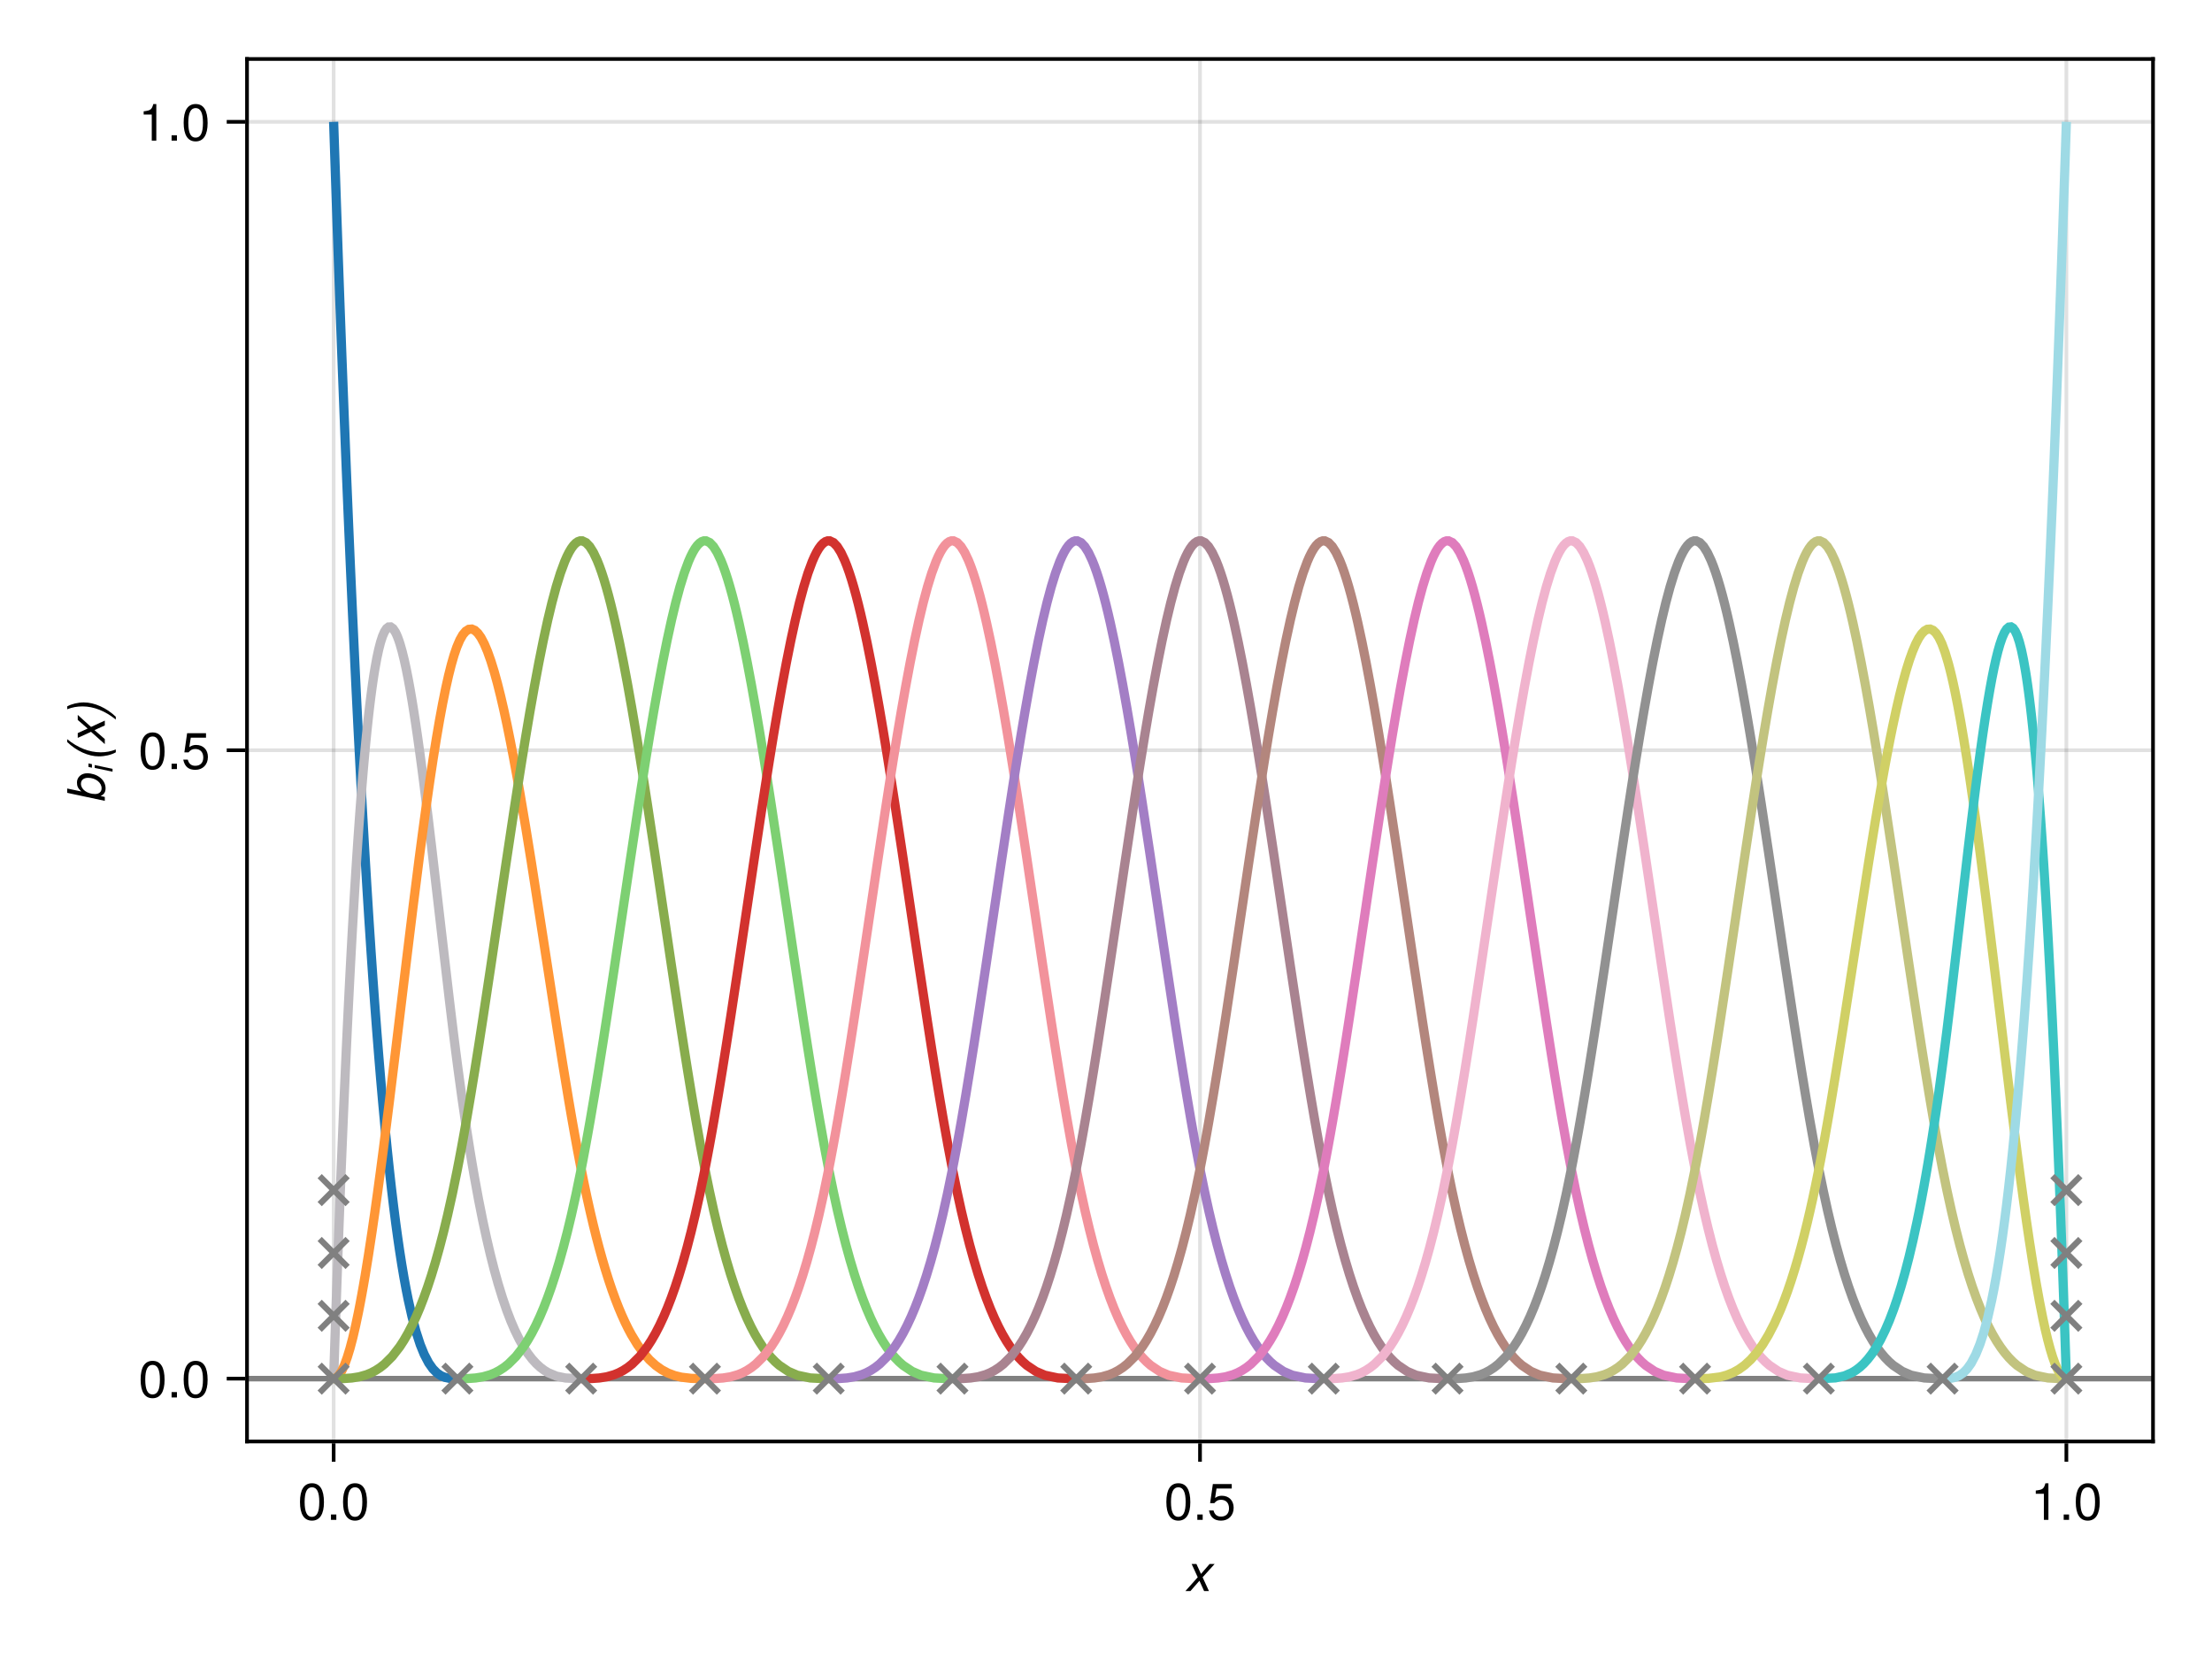 <?xml version="1.0" encoding="UTF-8"?>
<svg xmlns="http://www.w3.org/2000/svg" xmlns:xlink="http://www.w3.org/1999/xlink" width="1200" height="900" viewBox="0 0 1200 900">
<defs>
<g>
<g id="glyph-0-0-81932803">
<path d="M 11.844 0 C 11.844 0 9.219 0 9.219 0 C 9.219 0 6.688 -5.594 6.688 -5.594 C 6.688 -5.594 1.812 0 1.812 0 C 1.812 0 -0.922 0 -0.922 0 C -0.922 0 5.766 -7.469 5.766 -7.469 C 5.766 -7.469 2.469 -14.672 2.469 -14.672 C 2.469 -14.672 5.062 -14.672 5.062 -14.672 C 5.062 -14.672 7.531 -9.297 7.531 -9.297 C 7.531 -9.297 12.203 -14.672 12.203 -14.672 C 12.203 -14.672 14.922 -14.672 14.922 -14.672 C 14.922 -14.672 8.406 -7.469 8.406 -7.469 C 8.406 -7.469 11.844 0 11.844 0 Z M 11.844 0 "/>
</g>
<g id="glyph-1-0-81932803">
<path d="M 14.203 -9.547 C 14.203 -3.031 11.906 0.422 7.703 0.422 C 3.438 0.422 1.203 -3.031 1.203 -9.719 C 1.203 -16.375 3.422 -19.859 7.703 -19.859 C 12.016 -19.859 14.203 -16.438 14.203 -9.547 Z M 11.672 -9.766 C 11.672 -15.094 10.359 -17.672 7.703 -17.672 C 5.047 -17.672 3.719 -15.125 3.719 -9.688 C 3.719 -4.25 5.047 -1.625 7.641 -1.625 C 10.391 -1.625 11.672 -4.141 11.672 -9.766 Z M 11.672 -9.766 "/>
</g>
<g id="glyph-2-0-81932803">
<path d="M 5.344 0 C 5.344 0 2.438 0 2.438 0 C 2.438 0 2.438 -2.906 2.438 -2.906 C 2.438 -2.906 5.344 -2.906 5.344 -2.906 C 5.344 -2.906 5.344 0 5.344 0 Z M 5.344 0 "/>
</g>
<g id="glyph-2-1-81932803">
<path d="M 14.203 -9.547 C 14.203 -3.031 11.906 0.422 7.703 0.422 C 3.438 0.422 1.203 -3.031 1.203 -9.719 C 1.203 -16.375 3.422 -19.859 7.703 -19.859 C 12.016 -19.859 14.203 -16.438 14.203 -9.547 Z M 11.672 -9.766 C 11.672 -15.094 10.359 -17.672 7.703 -17.672 C 5.047 -17.672 3.719 -15.125 3.719 -9.688 C 3.719 -4.25 5.047 -1.625 7.641 -1.625 C 10.391 -1.625 11.672 -4.141 11.672 -9.766 Z M 11.672 -9.766 "/>
</g>
<g id="glyph-2-2-81932803">
<path d="M 9.719 0 C 9.719 0 7.25 0 7.25 0 C 7.25 0 7.25 -14.141 7.25 -14.141 C 7.25 -14.141 2.859 -14.141 2.859 -14.141 C 2.859 -14.141 2.859 -15.906 2.859 -15.906 C 6.656 -16.375 7.219 -16.797 8.094 -19.859 C 8.094 -19.859 9.719 -19.859 9.719 -19.859 C 9.719 -19.859 9.719 0 9.719 0 Z M 9.719 0 "/>
</g>
<g id="glyph-3-0-81932803">
<path d="M 5.344 0 C 5.344 0 2.438 0 2.438 0 C 2.438 0 2.438 -2.906 2.438 -2.906 C 2.438 -2.906 5.344 -2.906 5.344 -2.906 C 5.344 -2.906 5.344 0 5.344 0 Z M 5.344 0 "/>
</g>
<g id="glyph-3-1-81932803">
<path d="M 14.359 -6.578 C 14.359 -2.375 11.562 0.422 7.562 0.422 C 4.031 0.422 1.797 -1.141 0.984 -5.094 C 0.984 -5.094 3.438 -5.094 3.438 -5.094 C 4.031 -2.859 5.344 -1.766 7.5 -1.766 C 10.188 -1.766 11.844 -3.391 11.844 -6.25 C 11.844 -9.188 10.156 -10.891 7.5 -10.891 C 5.969 -10.891 5.016 -10.422 3.859 -9.047 C 3.859 -9.047 1.594 -9.047 1.594 -9.047 C 1.594 -9.047 3.078 -19.438 3.078 -19.438 C 3.078 -19.438 13.328 -19.438 13.328 -19.438 C 13.328 -19.438 13.328 -17 13.328 -17 C 13.328 -17 5.062 -17 5.062 -17 C 5.062 -17 4.281 -11.875 4.281 -11.875 C 5.438 -12.719 6.547 -13.078 7.953 -13.078 C 11.766 -13.078 14.359 -10.5 14.359 -6.578 Z M 14.359 -6.578 "/>
</g>
<g id="glyph-4-0-81932803">
<path d="M -9.609 -15.062 C -4.625 -15.062 0.422 -11.906 0.422 -6.891 C 0.422 -4.875 -0.391 -3.578 -2.297 -2.719 C -2.297 -2.719 0 -2.219 0 -2.219 C 0 -2.219 0 -0.109 0 -0.109 C 0 -0.109 -20.406 -4.453 -20.406 -4.453 C -20.406 -4.453 -20.406 -6.797 -20.406 -6.797 C -20.406 -6.797 -12.719 -5.188 -12.719 -5.188 C -14.641 -7 -15.094 -8.094 -15.094 -10.109 C -15.094 -12.938 -12.734 -15.062 -9.609 -15.062 Z M -9.078 -12.594 C -11.484 -12.594 -12.938 -11.375 -12.938 -9.328 C -12.938 -6.406 -9.625 -3.812 -5.234 -3.812 C -3.031 -3.812 -1.734 -5.047 -1.734 -6.938 C -1.734 -9.969 -4.906 -12.594 -9.078 -12.594 Z M -9.078 -12.594 "/>
</g>
<g id="glyph-4-1-81932803">
<path d="M 0 -11.844 C 0 -11.844 0 -9.219 0 -9.219 C 0 -9.219 -5.594 -6.688 -5.594 -6.688 C -5.594 -6.688 0 -1.812 0 -1.812 C 0 -1.812 0 0.922 0 0.922 C 0 0.922 -7.469 -5.766 -7.469 -5.766 C -7.469 -5.766 -14.672 -2.469 -14.672 -2.469 C -14.672 -2.469 -14.672 -5.062 -14.672 -5.062 C -14.672 -5.062 -9.297 -7.531 -9.297 -7.531 C -9.297 -7.531 -14.672 -12.203 -14.672 -12.203 C -14.672 -12.203 -14.672 -14.922 -14.672 -14.922 C -14.672 -14.922 -7.469 -8.406 -7.469 -8.406 C -7.469 -8.406 0 -11.844 0 -11.844 Z M 0 -11.844 "/>
</g>
<g id="glyph-4-2-81932803">
<path d="M -11.391 -7.703 C -5.578 -7.703 0.891 -4.781 5.969 0.062 C 5.969 0.062 5.969 1.594 5.969 1.594 C 0.281 -3.047 -6.016 -5.547 -12.062 -5.547 C -15.062 -5.547 -17.703 -5.062 -20.406 -4 C -20.406 -4 -20.406 -5.547 -20.406 -5.547 C -18.094 -6.859 -14.562 -7.703 -11.391 -7.703 Z M -11.391 -7.703 "/>
</g>
<g id="glyph-5-0-81932803">
<path d="M 0 -1.906 C 0 -1.906 0 -0.344 0 -0.344 C 0 -0.344 -9.688 -2.406 -9.688 -2.406 C -9.688 -2.406 -9.688 -3.953 -9.688 -3.953 C -9.688 -3.953 0 -1.906 0 -1.906 Z M -13.062 -4.844 C -13.062 -4.844 -11.172 -4.438 -11.172 -4.438 C -11.172 -4.438 -11.172 -2.516 -11.172 -2.516 C -11.172 -2.516 -13.062 -2.922 -13.062 -2.922 C -13.062 -2.922 -13.062 -4.844 -13.062 -4.844 Z M -13.062 -4.844 "/>
</g>
<g id="glyph-6-0-81932803">
<path d="M 5.969 -5.484 C 5.969 -5.484 5.969 -3.953 5.969 -3.953 C 3.562 -2.578 0.078 -1.766 -3.25 -1.766 C -8.938 -1.766 -15.312 -4.672 -20.406 -9.547 C -20.406 -9.547 -20.406 -11.094 -20.406 -11.094 C -14.641 -6.391 -8.422 -3.953 -2.219 -3.953 C 0.641 -3.953 3.281 -4.453 5.969 -5.484 Z M 5.969 -5.484 "/>
</g>
<g id="glyph-7-0-81932803">
<path d="M 14.203 -9.547 C 14.203 -3.031 11.906 0.422 7.703 0.422 C 3.438 0.422 1.203 -3.031 1.203 -9.719 C 1.203 -16.375 3.422 -19.859 7.703 -19.859 C 12.016 -19.859 14.203 -16.438 14.203 -9.547 Z M 11.672 -9.766 C 11.672 -15.094 10.359 -17.672 7.703 -17.672 C 5.047 -17.672 3.719 -15.125 3.719 -9.688 C 3.719 -4.25 5.047 -1.625 7.641 -1.625 C 10.391 -1.625 11.672 -4.141 11.672 -9.766 Z M 11.672 -9.766 "/>
</g>
<g id="glyph-7-1-81932803">
<path d="M 5.344 0 C 5.344 0 2.438 0 2.438 0 C 2.438 0 2.438 -2.906 2.438 -2.906 C 2.438 -2.906 5.344 -2.906 5.344 -2.906 C 5.344 -2.906 5.344 0 5.344 0 Z M 5.344 0 "/>
</g>
<g id="glyph-8-0-81932803">
<path d="M 14.203 -9.547 C 14.203 -3.031 11.906 0.422 7.703 0.422 C 3.438 0.422 1.203 -3.031 1.203 -9.719 C 1.203 -16.375 3.422 -19.859 7.703 -19.859 C 12.016 -19.859 14.203 -16.438 14.203 -9.547 Z M 11.672 -9.766 C 11.672 -15.094 10.359 -17.672 7.703 -17.672 C 5.047 -17.672 3.719 -15.125 3.719 -9.688 C 3.719 -4.25 5.047 -1.625 7.641 -1.625 C 10.391 -1.625 11.672 -4.141 11.672 -9.766 Z M 11.672 -9.766 "/>
</g>
<g id="glyph-8-1-81932803">
<path d="M 5.344 0 C 5.344 0 2.438 0 2.438 0 C 2.438 0 2.438 -2.906 2.438 -2.906 C 2.438 -2.906 5.344 -2.906 5.344 -2.906 C 5.344 -2.906 5.344 0 5.344 0 Z M 5.344 0 "/>
</g>
<g id="glyph-8-2-81932803">
<path d="M 14.359 -6.578 C 14.359 -2.375 11.562 0.422 7.562 0.422 C 4.031 0.422 1.797 -1.141 0.984 -5.094 C 0.984 -5.094 3.438 -5.094 3.438 -5.094 C 4.031 -2.859 5.344 -1.766 7.5 -1.766 C 10.188 -1.766 11.844 -3.391 11.844 -6.25 C 11.844 -9.188 10.156 -10.891 7.5 -10.891 C 5.969 -10.891 5.016 -10.422 3.859 -9.047 C 3.859 -9.047 1.594 -9.047 1.594 -9.047 C 1.594 -9.047 3.078 -19.438 3.078 -19.438 C 3.078 -19.438 13.328 -19.438 13.328 -19.438 C 13.328 -19.438 13.328 -17 13.328 -17 C 13.328 -17 5.062 -17 5.062 -17 C 5.062 -17 4.281 -11.875 4.281 -11.875 C 5.438 -12.719 6.547 -13.078 7.953 -13.078 C 11.766 -13.078 14.359 -10.5 14.359 -6.578 Z M 14.359 -6.578 "/>
</g>
<g id="glyph-9-0-81932803">
<path d="M 9.719 0 C 9.719 0 7.25 0 7.25 0 C 7.25 0 7.25 -14.141 7.25 -14.141 C 7.25 -14.141 2.859 -14.141 2.859 -14.141 C 2.859 -14.141 2.859 -15.906 2.859 -15.906 C 6.656 -16.375 7.219 -16.797 8.094 -19.859 C 8.094 -19.859 9.719 -19.859 9.719 -19.859 C 9.719 -19.859 9.719 0 9.719 0 Z M 9.719 0 "/>
</g>
<g id="glyph-9-1-81932803">
<path d="M 5.344 0 C 5.344 0 2.438 0 2.438 0 C 2.438 0 2.438 -2.906 2.438 -2.906 C 2.438 -2.906 5.344 -2.906 5.344 -2.906 C 5.344 -2.906 5.344 0 5.344 0 Z M 5.344 0 "/>
</g>
<g id="glyph-9-2-81932803">
<path d="M 14.203 -9.547 C 14.203 -3.031 11.906 0.422 7.703 0.422 C 3.438 0.422 1.203 -3.031 1.203 -9.719 C 1.203 -16.375 3.422 -19.859 7.703 -19.859 C 12.016 -19.859 14.203 -16.438 14.203 -9.547 Z M 11.672 -9.766 C 11.672 -15.094 10.359 -17.672 7.703 -17.672 C 5.047 -17.672 3.719 -15.125 3.719 -9.688 C 3.719 -4.25 5.047 -1.625 7.641 -1.625 C 10.391 -1.625 11.672 -4.141 11.672 -9.766 Z M 11.672 -9.766 "/>
</g>
</g>
<clipPath id="clip-0-81932803">
<path clip-rule="nonzero" d="M 134 746 L 1168 746 L 1168 750 L 134 750 Z M 134 746 "/>
</clipPath>
</defs>
<rect x="-120" y="-90" width="1440" height="1080" fill="rgb(100%, 100%, 100%)" fill-opacity="1"/>
<path fill-rule="nonzero" fill="rgb(100%, 100%, 100%)" fill-opacity="1" d="M 134 782 L 1168 782 L 1168 32 L 134 32 Z M 134 782 "/>
<path fill="none" stroke-width="1" stroke-linecap="butt" stroke-linejoin="miter" stroke="rgb(0%, 0%, 0%)" stroke-opacity="0.12" stroke-miterlimit="2" d="M 90.5 391 L 90.5 16 " transform="matrix(2, 0, 0, 2, 0, 0)"/>
<path fill="none" stroke-width="1" stroke-linecap="butt" stroke-linejoin="miter" stroke="rgb(0%, 0%, 0%)" stroke-opacity="0.12" stroke-miterlimit="2" d="M 325.5 391 L 325.5 16 " transform="matrix(2, 0, 0, 2, 0, 0)"/>
<path fill="none" stroke-width="1" stroke-linecap="butt" stroke-linejoin="miter" stroke="rgb(0%, 0%, 0%)" stroke-opacity="0.12" stroke-miterlimit="2" d="M 560.5 391 L 560.5 16 " transform="matrix(2, 0, 0, 2, 0, 0)"/>
<path fill="none" stroke-width="1" stroke-linecap="butt" stroke-linejoin="miter" stroke="rgb(0%, 0%, 0%)" stroke-opacity="0.12" stroke-miterlimit="2" d="M 67 373.955 L 584 373.955 " transform="matrix(2, 0, 0, 2, 0, 0)"/>
<path fill="none" stroke-width="1" stroke-linecap="butt" stroke-linejoin="miter" stroke="rgb(0%, 0%, 0%)" stroke-opacity="0.12" stroke-miterlimit="2" d="M 67 203.5 L 584 203.5 " transform="matrix(2, 0, 0, 2, 0, 0)"/>
<path fill="none" stroke-width="1" stroke-linecap="butt" stroke-linejoin="miter" stroke="rgb(0%, 0%, 0%)" stroke-opacity="0.12" stroke-miterlimit="2" d="M 67 33.045 L 584 33.045 " transform="matrix(2, 0, 0, 2, 0, 0)"/>
<g fill="rgb(0%, 0%, 0%)" fill-opacity="1">
<use xlink:href="#glyph-0-0-81932803" x="644" y="863.136"/>
</g>
<g fill="rgb(0%, 0%, 0%)" fill-opacity="1">
<use xlink:href="#glyph-1-0-81932803" x="161.54" y="824.516"/>
</g>
<g fill="rgb(0%, 0%, 0%)" fill-opacity="1">
<use xlink:href="#glyph-2-0-81932803" x="177.108" y="824.516"/>
</g>
<g fill="rgb(0%, 0%, 0%)" fill-opacity="1">
<use xlink:href="#glyph-1-0-81932803" x="184.892" y="824.516"/>
</g>
<g fill="rgb(0%, 0%, 0%)" fill-opacity="1">
<use xlink:href="#glyph-2-1-81932803" x="631.54" y="824.516"/>
</g>
<g fill="rgb(0%, 0%, 0%)" fill-opacity="1">
<use xlink:href="#glyph-3-0-81932803" x="647.108" y="824.516"/>
</g>
<g fill="rgb(0%, 0%, 0%)" fill-opacity="1">
<use xlink:href="#glyph-3-1-81932803" x="654.892" y="824.516"/>
</g>
<g fill="rgb(0%, 0%, 0%)" fill-opacity="1">
<use xlink:href="#glyph-2-2-81932803" x="1101.54" y="824.516"/>
</g>
<g fill="rgb(0%, 0%, 0%)" fill-opacity="1">
<use xlink:href="#glyph-2-0-81932803" x="1117.108" y="824.516"/>
</g>
<g fill="rgb(0%, 0%, 0%)" fill-opacity="1">
<use xlink:href="#glyph-2-1-81932803" x="1124.892" y="824.516"/>
</g>
<g fill="rgb(0%, 0%, 0%)" fill-opacity="1">
<use xlink:href="#glyph-4-0-81932803" x="56.851" y="434.559"/>
</g>
<g fill="rgb(0%, 0%, 0%)" fill-opacity="1">
<use xlink:href="#glyph-5-0-81932803" x="61.051" y="418.991"/>
</g>
<g fill="rgb(0%, 0%, 0%)" fill-opacity="1">
<use xlink:href="#glyph-6-0-81932803" x="56.851" y="412.089"/>
</g>
<g fill="rgb(0%, 0%, 0%)" fill-opacity="1">
<use xlink:href="#glyph-4-1-81932803" x="56.851" y="402.765"/>
</g>
<g fill="rgb(0%, 0%, 0%)" fill-opacity="1">
<use xlink:href="#glyph-4-2-81932803" x="56.851" y="388.765"/>
</g>
<g fill="rgb(0%, 0%, 0%)" fill-opacity="1">
<use xlink:href="#glyph-7-0-81932803" x="75.08" y="758.115"/>
</g>
<g fill="rgb(0%, 0%, 0%)" fill-opacity="1">
<use xlink:href="#glyph-7-1-81932803" x="90.648" y="758.115"/>
</g>
<g fill="rgb(0%, 0%, 0%)" fill-opacity="1">
<use xlink:href="#glyph-7-0-81932803" x="98.432" y="758.115"/>
</g>
<g fill="rgb(0%, 0%, 0%)" fill-opacity="1">
<use xlink:href="#glyph-8-0-81932803" x="75.08" y="417.206"/>
</g>
<g fill="rgb(0%, 0%, 0%)" fill-opacity="1">
<use xlink:href="#glyph-8-1-81932803" x="90.648" y="417.206"/>
</g>
<g fill="rgb(0%, 0%, 0%)" fill-opacity="1">
<use xlink:href="#glyph-8-2-81932803" x="98.432" y="417.206"/>
</g>
<g fill="rgb(0%, 0%, 0%)" fill-opacity="1">
<use xlink:href="#glyph-9-0-81932803" x="75.08" y="76.297"/>
</g>
<g fill="rgb(0%, 0%, 0%)" fill-opacity="1">
<use xlink:href="#glyph-9-1-81932803" x="90.648" y="76.297"/>
</g>
<g fill="rgb(0%, 0%, 0%)" fill-opacity="1">
<use xlink:href="#glyph-9-2-81932803" x="98.432" y="76.297"/>
</g>
<g clip-path="url(#clip-0-81932803)">
<path fill="none" stroke-width="1.5" stroke-linecap="butt" stroke-linejoin="miter" stroke="rgb(50.196%, 50.196%, 50.196%)" stroke-opacity="1" stroke-miterlimit="2" d="M 67 373.955 L 584 373.955 " transform="matrix(2, 0, 0, 2, 0, 0)"/>
</g>
<path fill="none" stroke-width="2.5" stroke-linecap="butt" stroke-linejoin="miter" stroke="rgb(12.16%, 46.67%, 70.59%)" stroke-opacity="1" stroke-miterlimit="2" d="M 90.5 33.045 L 90.555 34.707 L 90.609 36.363 L 90.664 38.016 L 90.719 39.66 L 91.225 54.623 L 91.729 69.133 L 92.234 83.197 L 92.74 96.822 L 93.348 112.625 L 93.953 127.816 L 94.467 140.191 L 94.98 152.145 L 95.539 164.658 L 96.096 176.693 L 96.611 187.371 L 97.125 197.658 L 97.676 208.258 L 98.227 218.424 L 98.865 229.672 L 99.504 240.365 L 100.072 249.412 L 100.641 258.041 L 101.137 265.271 L 101.635 272.195 L 102.178 279.4 L 102.721 286.26 L 103.266 292.814 L 103.812 299.035 L 104.416 305.533 L 105.02 311.645 L 105.594 317.111 L 106.168 322.248 L 106.766 327.25 L 107.361 331.92 L 107.865 335.6 L 108.367 339.059 L 108.98 342.992 L 109.594 346.617 L 110.156 349.68 L 110.719 352.504 L 111.758 357.129 L 112.809 361.084 L 113.988 364.717 L 115.057 367.352 L 116.279 369.691 L 117.412 371.293 L 118.527 372.42 L 119.611 373.156 L 120.723 373.617 L 121.939 373.867 L 123.709 373.953 L 124.072 373.955 " transform="matrix(2, 0, 0, 2, 0, 0)"/>
<path fill="none" stroke-width="2.5" stroke-linecap="butt" stroke-linejoin="miter" stroke="rgb(74.195%, 72.745%, 74.951%)" stroke-opacity="1" stroke-miterlimit="2" d="M 90.5 373.955 L 90.609 370.641 L 90.719 367.361 L 90.828 364.113 L 90.938 360.896 L 91.189 353.584 L 91.441 346.441 L 91.695 339.467 L 91.947 332.658 L 92.201 326.016 L 92.453 319.535 L 92.705 313.217 L 92.959 307.061 L 93.211 301.062 L 93.463 295.221 L 93.717 289.535 L 93.969 284.004 L 94.221 278.627 L 94.475 273.4 L 94.727 268.322 L 94.979 263.395 L 95.283 257.664 L 95.586 252.143 L 95.891 246.828 L 96.193 241.719 L 96.498 236.809 L 96.801 232.1 L 97.104 227.584 L 97.408 223.264 L 97.664 219.76 L 97.922 216.389 L 98.178 213.152 L 98.436 210.047 L 98.691 207.072 L 98.949 204.227 L 99.205 201.506 L 99.461 198.912 L 99.74 196.232 L 100.02 193.697 L 100.299 191.305 L 100.578 189.051 L 100.855 186.934 L 101.135 184.953 L 101.414 183.105 L 101.693 181.391 L 102.207 178.564 L 102.721 176.166 L 103.234 174.18 L 103.75 172.596 L 104.301 171.328 L 104.852 170.492 L 105.402 170.07 L 105.955 170.047 L 106.594 170.498 L 107.232 171.439 L 107.551 172.086 L 107.871 172.844 L 108.189 173.713 L 108.51 174.689 L 109.076 176.68 L 109.645 178.979 L 110.213 181.572 L 110.779 184.443 L 111.277 187.174 L 111.775 190.092 L 112.273 193.186 L 112.77 196.443 L 113.312 200.168 L 113.855 204.059 L 114.398 208.102 L 114.941 212.279 L 116.033 221.035 L 117.125 230.158 L 119.539 251.014 L 121.836 270.742 L 122.434 275.707 L 123.029 280.566 L 123.627 285.299 L 124.225 289.885 L 125.229 297.244 L 126.234 304.162 L 126.848 308.174 L 127.461 312.029 L 128.076 315.73 L 128.689 319.279 L 129.812 325.404 L 130.938 331.055 L 131.977 335.867 L 133.014 340.305 L 134.066 344.434 L 135.117 348.211 L 136.297 352.045 L 137.475 355.479 L 138.543 358.262 L 139.611 360.75 L 140.834 363.258 L 142.059 365.428 L 143.189 367.154 L 144.322 368.631 L 145.439 369.861 L 146.555 370.885 L 147.639 371.699 L 148.723 372.355 L 150.945 373.277 L 153.381 373.779 L 156.918 373.953 L 157.643 373.955 " transform="matrix(2, 0, 0, 2, 0, 0)"/>
<path fill="none" stroke-width="2.5" stroke-linecap="butt" stroke-linejoin="miter" stroke="rgb(100%, 58.624%, 21.079%)" stroke-opacity="1" stroke-miterlimit="2" d="M 90.5 373.955 L 90.664 373.943 L 90.828 373.906 L 90.992 373.846 L 91.156 373.762 L 91.914 373.07 L 92.672 371.9 L 93.43 370.27 L 94.188 368.199 L 94.945 365.715 L 95.703 362.836 L 96.461 359.582 L 97.219 355.979 L 97.674 353.652 L 98.129 351.211 L 98.584 348.66 L 99.041 346.006 L 99.951 340.398 L 100.861 334.426 L 101.633 329.119 L 102.402 323.604 L 103.172 317.898 L 103.943 312.027 L 105.615 298.809 L 107.289 285.146 L 110.375 259.576 L 112.027 246.078 L 113.682 233.018 L 114.641 225.74 L 115.598 218.727 L 116.557 212.021 L 117.514 205.668 L 118.365 200.354 L 119.217 195.383 L 120.068 190.785 L 120.92 186.59 L 121.666 183.27 L 122.412 180.305 L 123.158 177.715 L 123.906 175.521 L 124.719 173.604 L 125.533 172.17 L 126.348 171.209 L 127.162 170.701 L 127.98 170.631 L 128.799 170.984 L 129.617 171.746 L 130.438 172.896 L 131.342 174.602 L 132.248 176.736 L 133.152 179.283 L 134.059 182.213 L 134.92 185.336 L 135.781 188.768 L 136.643 192.486 L 137.504 196.473 L 138.398 200.877 L 139.295 205.527 L 140.191 210.396 L 141.086 215.467 L 142.594 224.389 L 144.102 233.701 L 147.783 257.414 L 151.156 279.273 L 152.715 289.066 L 154.271 298.502 L 155.061 303.105 L 155.85 307.572 L 156.639 311.887 L 157.428 316.033 L 158.311 320.461 L 159.195 324.658 L 160.08 328.631 L 160.963 332.383 L 161.764 335.6 L 162.566 338.645 L 163.367 341.525 L 164.168 344.244 L 165.086 347.166 L 166.002 349.889 L 166.92 352.422 L 167.836 354.77 L 168.686 356.785 L 169.535 358.654 L 170.385 360.383 L 171.234 361.977 L 172.908 364.742 L 174.582 367.047 L 176.209 368.881 L 177.834 370.357 L 179.502 371.541 L 181.168 372.432 L 182.994 373.121 L 184.82 373.562 L 187.473 373.875 L 190.125 373.953 L 190.67 373.955 L 191.215 373.955 " transform="matrix(2, 0, 0, 2, 0, 0)"/>
<path fill="none" stroke-width="2.5" stroke-linecap="butt" stroke-linejoin="miter" stroke="rgb(53.453%, 67.379%, 30.292%)" stroke-opacity="1" stroke-miterlimit="2" d="M 90.5 373.955 L 91.156 373.955 L 91.375 373.953 L 93.395 373.918 L 95.416 373.775 L 97.438 373.453 L 99.459 372.875 L 100.672 372.373 L 101.887 371.736 L 103.102 370.949 L 104.316 369.994 L 106.369 367.953 L 108.424 365.307 L 109.539 363.59 L 110.654 361.66 L 111.77 359.504 L 112.885 357.109 L 113.914 354.68 L 114.941 352.025 L 115.971 349.141 L 117 346.012 L 118.102 342.377 L 119.203 338.439 L 120.307 334.188 L 121.408 329.611 L 122.686 323.883 L 123.963 317.682 L 124.602 314.398 L 125.24 310.998 L 125.879 307.486 L 126.518 303.871 L 127.654 297.215 L 128.789 290.291 L 129.924 283.143 L 131.059 275.809 L 133.051 262.617 L 135.041 249.188 L 137.211 234.525 L 139.383 220.113 L 140.475 213.045 L 141.566 206.145 L 142.658 199.447 L 143.75 192.988 L 144.957 186.168 L 146.164 179.729 L 147.371 173.717 L 148.578 168.184 L 149.727 163.404 L 150.875 159.143 L 152.023 155.436 L 153.172 152.326 L 153.768 150.961 L 154.365 149.771 L 154.963 148.768 L 155.561 147.953 L 156.156 147.336 L 156.754 146.918 L 157.352 146.707 L 157.947 146.709 L 158.953 147.191 L 159.959 148.248 L 160.963 149.854 L 161.969 151.979 L 162.582 153.52 L 163.197 155.238 L 163.811 157.129 L 164.424 159.186 L 165.037 161.398 L 165.65 163.766 L 166.264 166.279 L 166.879 168.932 L 168.002 174.137 L 169.127 179.75 L 170.25 185.736 L 171.375 192.057 L 172.414 198.158 L 173.451 204.48 L 174.49 210.994 L 175.529 217.67 L 177.633 231.562 L 179.736 245.742 L 182.094 261.664 L 184.451 277.273 L 185.52 284.146 L 186.588 290.852 L 187.656 297.355 L 188.725 303.623 L 189.947 310.467 L 191.17 316.91 L 192.393 322.912 L 193.615 328.479 L 194.748 333.256 L 195.881 337.688 L 197.014 341.785 L 198.145 345.562 L 199.262 348.984 L 200.377 352.119 L 201.494 354.98 L 202.611 357.58 L 203.695 359.865 L 204.779 361.928 L 205.863 363.779 L 206.947 365.43 L 208.057 366.926 L 209.168 368.234 L 210.279 369.371 L 211.391 370.346 L 213.826 371.979 L 216.26 373.023 L 219.797 373.768 L 223.334 373.949 L 224.061 373.953 L 224.785 373.955 " transform="matrix(2, 0, 0, 2, 0, 0)"/>
<path fill="none" stroke-width="2.5" stroke-linecap="butt" stroke-linejoin="miter" stroke="rgb(49.02%, 81.275%, 44.903%)" stroke-opacity="1" stroke-miterlimit="2" d="M 124.072 373.955 L 124.727 373.955 L 124.945 373.953 L 126.967 373.918 L 128.988 373.775 L 131.008 373.453 L 133.029 372.875 L 134.244 372.373 L 135.459 371.736 L 136.674 370.949 L 137.889 369.994 L 139.941 367.953 L 141.996 365.307 L 143.111 363.59 L 144.227 361.66 L 145.342 359.504 L 146.457 357.109 L 147.486 354.68 L 148.514 352.025 L 149.543 349.141 L 150.57 346.012 L 151.674 342.377 L 152.775 338.439 L 153.879 334.188 L 154.98 329.611 L 156.258 323.883 L 157.535 317.682 L 158.174 314.398 L 158.812 310.998 L 159.451 307.486 L 160.09 303.871 L 161.225 297.215 L 162.359 290.291 L 163.496 283.143 L 164.631 275.809 L 166.621 262.617 L 168.613 249.188 L 170.783 234.525 L 172.953 220.113 L 174.045 213.045 L 175.137 206.145 L 176.229 199.447 L 177.32 192.988 L 178.527 186.168 L 179.734 179.729 L 180.941 173.717 L 182.148 168.184 L 183.297 163.404 L 184.445 159.143 L 185.594 155.436 L 186.742 152.326 L 187.34 150.961 L 187.938 149.771 L 188.533 148.768 L 189.131 147.953 L 189.729 147.336 L 190.326 146.918 L 190.922 146.707 L 191.52 146.709 L 192.525 147.191 L 193.529 148.248 L 194.535 149.854 L 195.541 151.979 L 196.154 153.52 L 196.768 155.238 L 197.381 157.129 L 197.994 159.186 L 198.609 161.398 L 199.223 163.766 L 199.836 166.279 L 200.449 168.932 L 201.574 174.137 L 202.697 179.75 L 203.822 185.736 L 204.947 192.057 L 205.984 198.158 L 207.023 204.48 L 208.062 210.994 L 209.1 217.67 L 211.203 231.562 L 213.307 245.742 L 215.664 261.664 L 218.021 277.273 L 219.09 284.146 L 220.158 290.852 L 221.227 297.355 L 222.295 303.623 L 223.518 310.467 L 224.74 316.91 L 225.965 322.912 L 227.188 328.479 L 228.32 333.256 L 229.451 337.688 L 230.584 341.785 L 231.717 345.562 L 232.832 348.984 L 233.949 352.119 L 235.066 354.98 L 236.182 357.58 L 237.266 359.865 L 238.35 361.928 L 239.434 363.779 L 240.518 365.43 L 241.629 366.926 L 242.74 368.234 L 243.852 369.371 L 244.963 370.346 L 247.396 371.979 L 249.832 373.023 L 253.369 373.768 L 256.906 373.949 L 257.631 373.953 L 258.357 373.955 " transform="matrix(2, 0, 0, 2, 0, 0)"/>
<path fill="none" stroke-width="2.5" stroke-linecap="butt" stroke-linejoin="miter" stroke="rgb(82.401%, 19.8%, 18.092%)" stroke-opacity="1" stroke-miterlimit="2" d="M 157.643 373.955 L 158.299 373.955 L 158.518 373.953 L 160.537 373.918 L 162.559 373.775 L 164.58 373.453 L 166.602 372.875 L 167.816 372.373 L 169.029 371.736 L 170.244 370.949 L 171.459 369.994 L 173.514 367.953 L 175.566 365.307 L 176.682 363.59 L 177.797 361.66 L 178.912 359.504 L 180.029 357.109 L 181.057 354.68 L 182.086 352.025 L 183.113 349.141 L 184.143 346.012 L 185.244 342.377 L 186.348 338.439 L 187.449 334.188 L 188.553 329.611 L 189.83 323.883 L 191.107 317.682 L 191.746 314.398 L 192.385 310.998 L 193.023 307.486 L 193.662 303.871 L 194.797 297.215 L 195.932 290.291 L 197.066 283.143 L 198.201 275.809 L 200.193 262.617 L 202.184 249.188 L 204.354 234.525 L 206.525 220.113 L 207.617 213.045 L 208.709 206.145 L 209.801 199.447 L 210.893 192.988 L 212.1 186.168 L 213.307 179.729 L 214.514 173.717 L 215.721 168.184 L 216.869 163.404 L 218.018 159.143 L 219.166 155.436 L 220.314 152.326 L 220.912 150.961 L 221.508 149.771 L 222.105 148.768 L 222.703 147.953 L 223.299 147.336 L 223.896 146.918 L 224.494 146.707 L 225.092 146.709 L 226.096 147.191 L 227.102 148.248 L 228.107 149.854 L 229.111 151.979 L 229.725 153.52 L 230.34 155.238 L 230.953 157.129 L 231.566 159.186 L 232.18 161.398 L 232.793 163.766 L 233.408 166.279 L 234.021 168.932 L 235.145 174.137 L 236.27 179.75 L 237.395 185.736 L 238.518 192.057 L 239.557 198.158 L 240.596 204.48 L 241.633 210.994 L 242.672 217.67 L 244.775 231.562 L 246.879 245.742 L 249.236 261.664 L 251.594 277.273 L 252.662 284.146 L 253.73 290.852 L 254.799 297.355 L 255.867 303.623 L 257.09 310.467 L 258.312 316.91 L 259.535 322.912 L 260.758 328.479 L 261.891 333.256 L 263.023 337.688 L 264.156 341.785 L 265.287 345.562 L 266.404 348.984 L 267.521 352.119 L 268.637 354.98 L 269.754 357.58 L 270.838 359.865 L 271.922 361.928 L 273.006 363.779 L 274.09 365.43 L 275.201 366.926 L 276.311 368.234 L 277.422 369.371 L 278.533 370.346 L 280.969 371.979 L 283.404 373.023 L 286.939 373.768 L 290.477 373.949 L 291.203 373.953 L 291.928 373.955 " transform="matrix(2, 0, 0, 2, 0, 0)"/>
<path fill="none" stroke-width="2.5" stroke-linecap="butt" stroke-linejoin="miter" stroke="rgb(94.755%, 57.208%, 60.733%)" stroke-opacity="1" stroke-miterlimit="2" d="M 191.215 373.955 L 191.869 373.955 L 192.088 373.953 L 194.109 373.918 L 196.131 373.775 L 198.152 373.453 L 200.172 372.875 L 201.387 372.373 L 202.602 371.736 L 203.816 370.949 L 205.031 369.994 L 207.084 367.953 L 209.139 365.307 L 210.254 363.59 L 211.369 361.66 L 212.484 359.504 L 213.6 357.109 L 214.629 354.68 L 215.656 352.025 L 216.686 349.141 L 217.713 346.012 L 218.816 342.377 L 219.918 338.439 L 221.021 334.188 L 222.123 329.611 L 223.4 323.883 L 224.678 317.682 L 225.316 314.398 L 225.955 310.998 L 226.594 307.486 L 227.232 303.871 L 228.367 297.215 L 229.504 290.291 L 230.639 283.143 L 231.773 275.809 L 233.764 262.617 L 235.756 249.188 L 237.926 234.525 L 240.096 220.113 L 241.188 213.045 L 242.279 206.145 L 243.371 199.447 L 244.463 192.988 L 245.67 186.168 L 246.877 179.729 L 248.084 173.717 L 249.291 168.184 L 250.439 163.404 L 251.588 159.143 L 252.736 155.436 L 253.885 152.326 L 254.482 150.961 L 255.08 149.771 L 255.678 148.768 L 256.273 147.953 L 256.871 147.336 L 257.469 146.918 L 258.064 146.707 L 258.662 146.709 L 259.668 147.191 L 260.672 148.248 L 261.678 149.854 L 262.684 151.979 L 263.297 153.52 L 263.91 155.238 L 264.523 157.129 L 265.139 159.186 L 265.752 161.398 L 266.365 163.766 L 266.979 166.279 L 267.592 168.932 L 268.717 174.137 L 269.842 179.75 L 270.965 185.736 L 272.09 192.057 L 273.127 198.158 L 274.166 204.48 L 275.205 210.994 L 276.242 217.67 L 278.346 231.562 L 280.449 245.742 L 282.809 261.664 L 285.166 277.273 L 286.234 284.146 L 287.301 290.852 L 288.369 297.355 L 289.438 303.623 L 290.66 310.467 L 291.885 316.91 L 293.107 322.912 L 294.33 328.479 L 295.463 333.256 L 296.594 337.688 L 297.727 341.785 L 298.859 345.562 L 299.977 348.984 L 301.092 352.119 L 302.209 354.98 L 303.324 357.58 L 304.408 359.865 L 305.492 361.928 L 306.576 363.779 L 307.66 365.43 L 308.771 366.926 L 309.883 368.234 L 310.994 369.371 L 312.105 370.346 L 314.539 371.979 L 316.975 373.023 L 320.512 373.768 L 324.049 373.949 L 324.773 373.953 L 325.5 373.955 " transform="matrix(2, 0, 0, 2, 0, 0)"/>
<path fill="none" stroke-width="2.5" stroke-linecap="butt" stroke-linejoin="miter" stroke="rgb(64.043%, 49.337%, 77.061%)" stroke-opacity="1" stroke-miterlimit="2" d="M 224.785 373.955 L 225.441 373.955 L 225.66 373.953 L 227.682 373.918 L 229.701 373.775 L 231.723 373.453 L 233.744 372.875 L 234.959 372.373 L 236.174 371.736 L 237.387 370.949 L 238.602 369.994 L 240.656 367.953 L 242.709 365.307 L 243.824 363.59 L 244.939 361.66 L 246.057 359.504 L 247.172 357.109 L 248.199 354.68 L 249.229 352.025 L 250.256 349.141 L 251.285 346.012 L 252.387 342.377 L 253.49 338.439 L 254.592 334.188 L 255.695 329.611 L 256.973 323.883 L 258.25 317.682 L 258.889 314.398 L 259.527 310.998 L 260.166 307.486 L 260.805 303.871 L 261.939 297.215 L 263.074 290.291 L 264.209 283.143 L 265.346 275.809 L 267.336 262.617 L 269.326 249.188 L 271.498 234.525 L 273.668 220.113 L 274.76 213.045 L 275.852 206.145 L 276.943 199.447 L 278.035 192.988 L 279.242 186.168 L 280.449 179.729 L 281.656 173.717 L 282.863 168.184 L 284.012 163.404 L 285.16 159.143 L 286.309 155.436 L 287.457 152.326 L 288.055 150.961 L 288.65 149.771 L 289.248 148.768 L 289.846 147.953 L 290.443 147.336 L 291.039 146.918 L 291.637 146.707 L 292.234 146.709 L 293.238 147.191 L 294.244 148.248 L 295.25 149.854 L 296.254 151.979 L 296.869 153.52 L 297.482 155.238 L 298.096 157.129 L 298.709 159.186 L 299.322 161.398 L 299.938 163.766 L 300.551 166.279 L 301.164 168.932 L 302.289 174.137 L 303.412 179.75 L 304.537 185.736 L 305.66 192.057 L 306.699 198.158 L 307.738 204.48 L 308.775 210.994 L 309.814 217.67 L 311.918 231.562 L 314.021 245.742 L 316.379 261.664 L 318.736 277.273 L 319.805 284.146 L 320.873 290.852 L 321.941 297.355 L 323.01 303.623 L 324.232 310.467 L 325.455 316.91 L 326.678 322.912 L 327.9 328.479 L 329.033 333.256 L 330.166 337.688 L 331.299 341.785 L 332.432 345.562 L 333.547 348.984 L 334.664 352.119 L 335.779 354.98 L 336.896 357.58 L 337.98 359.865 L 339.064 361.928 L 340.148 363.779 L 341.232 365.43 L 342.344 366.926 L 343.455 368.234 L 344.566 369.371 L 345.676 370.346 L 348.111 371.979 L 350.547 373.023 L 354.084 373.768 L 357.621 373.949 L 358.346 373.953 L 359.072 373.955 " transform="matrix(2, 0, 0, 2, 0, 0)"/>
<path fill="none" stroke-width="2.5" stroke-linecap="butt" stroke-linejoin="miter" stroke="rgb(66.075%, 51.375%, 56.47%)" stroke-opacity="1" stroke-miterlimit="2" d="M 258.357 373.955 L 259.014 373.955 L 259.23 373.953 L 261.252 373.918 L 263.273 373.775 L 265.295 373.453 L 267.314 372.875 L 268.529 372.373 L 269.744 371.736 L 270.959 370.949 L 272.174 369.994 L 274.227 367.953 L 276.281 365.307 L 277.396 363.59 L 278.512 361.66 L 279.627 359.504 L 280.742 357.109 L 281.771 354.68 L 282.799 352.025 L 283.828 349.141 L 284.855 346.012 L 285.959 342.377 L 287.061 338.439 L 288.164 334.188 L 289.266 329.611 L 290.543 323.883 L 291.82 317.682 L 292.459 314.398 L 293.098 310.998 L 293.736 307.486 L 294.375 303.871 L 295.512 297.215 L 296.646 290.291 L 297.781 283.143 L 298.916 275.809 L 300.906 262.617 L 302.898 249.188 L 305.068 234.525 L 307.24 220.113 L 308.332 213.045 L 309.422 206.145 L 310.514 199.447 L 311.605 192.988 L 312.812 186.168 L 314.02 179.729 L 315.227 173.717 L 316.434 168.184 L 317.584 163.404 L 318.732 159.143 L 319.881 155.436 L 321.029 152.326 L 321.625 150.961 L 322.223 149.771 L 322.82 148.768 L 323.416 147.953 L 324.014 147.336 L 324.611 146.918 L 325.209 146.707 L 325.805 146.709 L 326.811 147.191 L 327.816 148.248 L 328.82 149.854 L 329.826 151.979 L 330.439 153.52 L 331.053 155.238 L 331.668 157.129 L 332.281 159.186 L 332.895 161.398 L 333.508 163.766 L 334.121 166.279 L 334.734 168.932 L 335.859 174.137 L 336.984 179.75 L 338.107 185.736 L 339.232 192.057 L 340.271 198.158 L 341.309 204.48 L 342.348 210.994 L 343.387 217.67 L 345.49 231.562 L 347.594 245.742 L 349.951 261.664 L 352.309 277.273 L 353.377 284.146 L 354.445 290.852 L 355.512 297.355 L 356.58 303.623 L 357.805 310.467 L 359.027 316.91 L 360.25 322.912 L 361.473 328.479 L 362.605 333.256 L 363.738 337.688 L 364.869 341.785 L 366.002 345.562 L 367.119 348.984 L 368.234 352.119 L 369.352 354.98 L 370.469 357.58 L 371.551 359.865 L 372.635 361.928 L 373.719 363.779 L 374.803 365.43 L 375.914 366.926 L 377.025 368.234 L 378.137 369.371 L 379.248 370.346 L 381.684 371.979 L 384.117 373.023 L 387.654 373.768 L 391.191 373.949 L 391.918 373.953 L 392.643 373.955 " transform="matrix(2, 0, 0, 2, 0, 0)"/>
<path fill="none" stroke-width="2.5" stroke-linecap="butt" stroke-linejoin="miter" stroke="rgb(69.998%, 52.602%, 49.093%)" stroke-opacity="1" stroke-miterlimit="2" d="M 291.928 373.955 L 292.584 373.955 L 292.803 373.953 L 294.824 373.918 L 296.846 373.775 L 298.865 373.453 L 300.887 372.875 L 302.102 372.373 L 303.316 371.736 L 304.531 370.949 L 305.744 369.994 L 307.799 367.953 L 309.852 365.307 L 310.967 363.59 L 312.084 361.66 L 313.199 359.504 L 314.314 357.109 L 315.342 354.68 L 316.371 352.025 L 317.398 349.141 L 318.428 346.012 L 319.529 342.377 L 320.633 338.439 L 321.734 334.188 L 322.838 329.611 L 324.115 323.883 L 325.393 317.682 L 326.031 314.398 L 326.67 310.998 L 327.309 307.486 L 327.947 303.871 L 329.082 297.215 L 330.217 290.291 L 331.354 283.143 L 332.488 275.809 L 334.479 262.617 L 336.469 249.188 L 338.641 234.525 L 340.811 220.113 L 341.902 213.045 L 342.994 206.145 L 344.086 199.447 L 345.178 192.988 L 346.385 186.168 L 347.592 179.729 L 348.799 173.717 L 350.006 168.184 L 351.154 163.404 L 352.303 159.143 L 353.451 155.436 L 354.6 152.326 L 355.197 150.961 L 355.795 149.771 L 356.391 148.768 L 356.988 147.953 L 357.586 147.336 L 358.182 146.918 L 358.779 146.707 L 359.377 146.709 L 360.383 147.191 L 361.387 148.248 L 362.393 149.854 L 363.398 151.979 L 364.012 153.52 L 364.625 155.238 L 365.238 157.129 L 365.852 159.186 L 366.465 161.398 L 367.08 163.766 L 367.693 166.279 L 368.307 168.932 L 369.432 174.137 L 370.555 179.75 L 371.68 185.736 L 372.805 192.057 L 373.842 198.158 L 374.881 204.48 L 375.918 210.994 L 376.957 217.67 L 379.061 231.562 L 381.164 245.742 L 383.521 261.664 L 385.879 277.273 L 386.947 284.146 L 388.016 290.852 L 389.084 297.355 L 390.152 303.623 L 391.375 310.467 L 392.598 316.91 L 393.82 322.912 L 395.045 328.479 L 396.176 333.256 L 397.309 337.688 L 398.441 341.785 L 399.574 345.562 L 400.689 348.984 L 401.807 352.119 L 402.922 354.98 L 404.039 357.58 L 405.123 359.865 L 406.207 361.928 L 407.291 363.779 L 408.375 365.43 L 409.486 366.926 L 410.598 368.234 L 411.709 369.371 L 412.82 370.346 L 415.254 371.979 L 417.689 373.023 L 421.227 373.768 L 424.764 373.949 L 425.488 373.953 L 426.215 373.955 " transform="matrix(2, 0, 0, 2, 0, 0)"/>
<path fill="none" stroke-width="2.5" stroke-linecap="butt" stroke-linejoin="miter" stroke="rgb(87.5%, 48.484%, 73.825%)" stroke-opacity="1" stroke-miterlimit="2" d="M 325.5 373.955 L 326.156 373.955 L 326.375 373.953 L 328.395 373.918 L 330.416 373.775 L 332.438 373.453 L 334.459 372.875 L 335.672 372.373 L 336.887 371.736 L 338.102 370.949 L 339.316 369.994 L 341.369 367.953 L 343.424 365.307 L 344.539 363.59 L 345.654 361.66 L 346.77 359.504 L 347.885 357.109 L 348.914 354.68 L 349.941 352.025 L 350.971 349.141 L 352 346.012 L 353.102 342.377 L 354.203 338.439 L 355.307 334.188 L 356.408 329.611 L 357.686 323.883 L 358.963 317.682 L 359.602 314.398 L 360.24 310.998 L 360.879 307.486 L 361.518 303.871 L 362.654 297.215 L 363.789 290.291 L 364.924 283.143 L 366.059 275.809 L 368.051 262.617 L 370.041 249.188 L 372.211 234.525 L 374.383 220.113 L 375.475 213.045 L 376.566 206.145 L 377.658 199.447 L 378.75 192.988 L 379.957 186.168 L 381.164 179.729 L 382.371 173.717 L 383.578 168.184 L 384.727 163.404 L 385.875 159.143 L 387.023 155.436 L 388.172 152.326 L 388.768 150.961 L 389.365 149.771 L 389.963 148.768 L 390.561 147.953 L 391.156 147.336 L 391.754 146.918 L 392.352 146.707 L 392.947 146.709 L 393.953 147.191 L 394.959 148.248 L 395.963 149.854 L 396.969 151.979 L 397.582 153.52 L 398.197 155.238 L 398.811 157.129 L 399.424 159.186 L 400.037 161.398 L 400.65 163.766 L 401.264 166.279 L 401.879 168.932 L 403.002 174.137 L 404.127 179.75 L 405.25 185.736 L 406.375 192.057 L 407.414 198.158 L 408.451 204.48 L 409.49 210.994 L 410.529 217.67 L 412.633 231.562 L 414.736 245.742 L 417.094 261.664 L 419.451 277.273 L 420.52 284.146 L 421.588 290.852 L 422.656 297.355 L 423.725 303.623 L 424.947 310.467 L 426.17 316.91 L 427.393 322.912 L 428.615 328.479 L 429.748 333.256 L 430.881 337.688 L 432.014 341.785 L 433.145 345.562 L 434.262 348.984 L 435.377 352.119 L 436.494 354.98 L 437.611 357.58 L 438.695 359.865 L 439.779 361.928 L 440.863 363.779 L 441.947 365.43 L 443.057 366.926 L 444.168 368.234 L 445.279 369.371 L 446.391 370.346 L 448.826 371.979 L 451.26 373.023 L 454.797 373.768 L 458.334 373.949 L 459.061 373.953 L 459.785 373.955 " transform="matrix(2, 0, 0, 2, 0, 0)"/>
<path fill="none" stroke-width="2.5" stroke-linecap="butt" stroke-linejoin="miter" stroke="rgb(93.919%, 70.022%, 80.316%)" stroke-opacity="1" stroke-miterlimit="2" d="M 359.072 373.955 L 359.727 373.955 L 359.945 373.953 L 361.967 373.918 L 363.988 373.775 L 366.008 373.453 L 368.029 372.875 L 369.244 372.373 L 370.459 371.736 L 371.674 370.949 L 372.887 369.994 L 374.941 367.953 L 376.996 365.307 L 378.111 363.59 L 379.227 361.66 L 380.342 359.504 L 381.457 357.109 L 382.484 354.68 L 383.514 352.025 L 384.543 349.141 L 385.57 346.012 L 386.674 342.377 L 387.775 338.439 L 388.879 334.188 L 389.98 329.611 L 391.258 323.883 L 392.535 317.682 L 393.174 314.398 L 393.812 310.998 L 394.451 307.486 L 395.09 303.871 L 396.225 297.215 L 397.359 290.291 L 398.496 283.143 L 399.631 275.809 L 401.621 262.617 L 403.613 249.188 L 405.783 234.525 L 407.953 220.113 L 409.045 213.045 L 410.137 206.145 L 411.229 199.447 L 412.32 192.988 L 413.527 186.168 L 414.734 179.729 L 415.941 173.717 L 417.148 168.184 L 418.297 163.404 L 419.445 159.143 L 420.594 155.436 L 421.742 152.326 L 422.34 150.961 L 422.938 149.771 L 423.533 148.768 L 424.131 147.953 L 424.729 147.336 L 425.326 146.918 L 425.922 146.707 L 426.52 146.709 L 427.525 147.191 L 428.529 148.248 L 429.535 149.854 L 430.541 151.979 L 431.154 153.52 L 431.768 155.238 L 432.381 157.129 L 432.994 159.186 L 433.609 161.398 L 434.223 163.766 L 434.836 166.279 L 435.449 168.932 L 436.574 174.137 L 437.697 179.75 L 438.822 185.736 L 439.947 192.057 L 440.984 198.158 L 442.023 204.48 L 443.062 210.994 L 444.1 217.67 L 446.203 231.562 L 448.307 245.742 L 450.664 261.664 L 453.021 277.273 L 454.09 284.146 L 455.158 290.852 L 456.227 297.355 L 457.295 303.623 L 458.518 310.467 L 459.74 316.91 L 460.965 322.912 L 462.188 328.479 L 463.32 333.256 L 464.451 337.688 L 465.584 341.785 L 466.717 345.562 L 467.832 348.984 L 468.949 352.119 L 470.066 354.98 L 471.182 357.58 L 472.266 359.865 L 473.35 361.928 L 474.434 363.779 L 475.518 365.43 L 476.629 366.926 L 477.74 368.234 L 478.852 369.371 L 479.963 370.346 L 482.396 371.979 L 484.832 373.023 L 488.369 373.768 L 491.906 373.949 L 492.631 373.953 L 493.357 373.955 " transform="matrix(2, 0, 0, 2, 0, 0)"/>
<path fill="none" stroke-width="2.5" stroke-linecap="butt" stroke-linejoin="miter" stroke="rgb(56.86%, 56.86%, 56.86%)" stroke-opacity="1" stroke-miterlimit="2" d="M 392.643 373.955 L 393.299 373.955 L 393.518 373.953 L 395.539 373.918 L 397.559 373.775 L 399.58 373.453 L 401.602 372.875 L 402.816 372.373 L 404.029 371.736 L 405.244 370.949 L 406.459 369.994 L 408.514 367.953 L 410.566 365.307 L 411.682 363.59 L 412.797 361.66 L 413.912 359.504 L 415.029 357.109 L 416.057 354.68 L 417.086 352.025 L 418.113 349.141 L 419.143 346.012 L 420.244 342.377 L 421.348 338.439 L 422.449 334.188 L 423.553 329.611 L 424.83 323.883 L 426.107 317.682 L 426.746 314.398 L 427.385 310.998 L 428.023 307.486 L 428.662 303.871 L 429.797 297.215 L 430.932 290.291 L 432.066 283.143 L 433.201 275.809 L 435.193 262.617 L 437.184 249.188 L 439.354 234.525 L 441.525 220.113 L 442.617 213.045 L 443.709 206.145 L 444.801 199.447 L 445.893 192.988 L 447.1 186.168 L 448.307 179.729 L 449.514 173.717 L 450.721 168.184 L 451.869 163.404 L 453.018 159.143 L 454.166 155.436 L 455.314 152.326 L 455.912 150.961 L 456.508 149.771 L 457.105 148.768 L 457.703 147.953 L 458.299 147.336 L 458.896 146.918 L 459.494 146.707 L 460.092 146.709 L 461.096 147.191 L 462.102 148.248 L 463.107 149.854 L 464.111 151.979 L 464.725 153.52 L 465.34 155.238 L 465.953 157.129 L 466.566 159.186 L 467.18 161.398 L 467.793 163.766 L 468.408 166.279 L 469.021 168.932 L 470.145 174.137 L 471.27 179.75 L 472.395 185.736 L 473.518 192.057 L 474.557 198.158 L 475.596 204.48 L 476.633 210.994 L 477.672 217.67 L 479.775 231.562 L 481.879 245.742 L 484.236 261.664 L 486.594 277.273 L 487.662 284.146 L 488.73 290.852 L 489.799 297.355 L 490.867 303.623 L 492.09 310.467 L 493.312 316.91 L 494.535 322.912 L 495.758 328.479 L 496.891 333.256 L 498.023 337.688 L 499.156 341.785 L 500.287 345.562 L 501.404 348.984 L 502.521 352.119 L 503.637 354.98 L 504.754 357.58 L 505.838 359.865 L 506.922 361.928 L 508.006 363.779 L 509.09 365.43 L 510.201 366.926 L 511.312 368.234 L 512.422 369.371 L 513.533 370.346 L 515.969 371.979 L 518.404 373.023 L 521.939 373.768 L 525.477 373.949 L 526.203 373.953 L 526.928 373.955 " transform="matrix(2, 0, 0, 2, 0, 0)"/>
<path fill="none" stroke-width="2.5" stroke-linecap="butt" stroke-linejoin="miter" stroke="rgb(76.154%, 76.325%, 49.729%)" stroke-opacity="1" stroke-miterlimit="2" d="M 426.215 373.955 L 426.869 373.955 L 427.088 373.953 L 429.109 373.918 L 431.131 373.775 L 433.152 373.453 L 435.172 372.875 L 436.387 372.373 L 437.602 371.736 L 438.816 370.949 L 440.031 369.994 L 442.084 367.953 L 444.139 365.307 L 445.254 363.59 L 446.369 361.66 L 447.484 359.504 L 448.6 357.109 L 449.629 354.68 L 450.656 352.025 L 451.686 349.141 L 452.713 346.012 L 453.816 342.377 L 454.918 338.439 L 456.021 334.188 L 457.123 329.611 L 458.4 323.883 L 459.678 317.682 L 460.316 314.398 L 460.955 310.998 L 461.594 307.486 L 462.232 303.871 L 463.367 297.215 L 464.504 290.291 L 465.639 283.143 L 466.773 275.809 L 468.764 262.617 L 470.756 249.188 L 472.926 234.525 L 475.096 220.113 L 476.188 213.045 L 477.279 206.145 L 478.371 199.447 L 479.463 192.988 L 480.67 186.168 L 481.877 179.729 L 483.084 173.717 L 484.291 168.184 L 485.439 163.404 L 486.588 159.143 L 487.736 155.436 L 488.885 152.326 L 489.482 150.961 L 490.08 149.771 L 490.678 148.768 L 491.273 147.953 L 491.871 147.336 L 492.469 146.918 L 493.064 146.707 L 493.662 146.709 L 494.668 147.191 L 495.672 148.248 L 496.678 149.854 L 497.684 151.979 L 498.297 153.52 L 498.91 155.238 L 499.523 157.129 L 500.139 159.186 L 500.752 161.398 L 501.365 163.766 L 501.979 166.279 L 502.592 168.932 L 503.717 174.137 L 504.842 179.75 L 505.965 185.736 L 507.09 192.057 L 508.127 198.158 L 509.166 204.48 L 510.205 210.994 L 511.242 217.67 L 513.346 231.562 L 515.449 245.742 L 517.809 261.664 L 520.166 277.273 L 521.234 284.146 L 522.301 290.852 L 523.369 297.355 L 524.438 303.623 L 525.66 310.467 L 526.885 316.91 L 528.107 322.912 L 529.33 328.479 L 530.463 333.256 L 531.594 337.688 L 532.727 341.785 L 533.859 345.562 L 534.977 348.984 L 536.092 352.119 L 537.209 354.98 L 538.324 357.58 L 539.408 359.865 L 540.492 361.928 L 541.576 363.779 L 542.66 365.43 L 543.771 366.926 L 544.883 368.234 L 545.994 369.371 L 547.105 370.346 L 549.539 371.979 L 551.975 373.023 L 555.512 373.768 L 559.049 373.949 L 559.773 373.953 L 560.5 373.955 " transform="matrix(2, 0, 0, 2, 0, 0)"/>
<path fill="none" stroke-width="2.5" stroke-linecap="butt" stroke-linejoin="miter" stroke="rgb(81.324%, 81.47%, 39.555%)" stroke-opacity="1" stroke-miterlimit="2" d="M 459.785 373.955 L 460.441 373.955 L 463.473 373.879 L 466.504 373.5 L 468.326 373.02 L 470.148 372.283 L 471.688 371.422 L 473.229 370.307 L 474.902 368.768 L 476.574 366.848 L 478.117 364.703 L 479.66 362.166 L 481.314 358.973 L 482.967 355.246 L 483.926 352.83 L 484.883 350.215 L 485.842 347.391 L 486.799 344.352 L 487.65 341.463 L 488.502 338.393 L 489.354 335.135 L 490.205 331.686 L 490.951 328.496 L 491.699 325.15 L 492.445 321.645 L 493.191 317.973 L 494.006 313.783 L 494.82 309.404 L 495.633 304.857 L 496.447 300.156 L 498.086 290.307 L 499.723 280.045 L 503.344 256.582 L 506.789 234.387 L 507.686 228.801 L 508.58 223.334 L 509.477 218.01 L 510.371 212.852 L 511.125 208.654 L 511.879 204.602 L 512.633 200.711 L 513.387 196.994 L 514.309 192.709 L 515.229 188.729 L 516.148 185.076 L 517.068 181.777 L 517.912 179.086 L 518.756 176.729 L 519.6 174.727 L 520.441 173.098 L 521.221 171.941 L 522 171.135 L 522.779 170.691 L 523.557 170.629 L 524.346 170.967 L 525.135 171.723 L 525.924 172.916 L 526.713 174.561 L 527.598 176.953 L 528.48 179.912 L 528.922 181.592 L 529.365 183.4 L 529.807 185.334 L 530.248 187.387 L 531.051 191.398 L 531.852 195.766 L 532.652 200.461 L 533.453 205.459 L 534.371 211.521 L 535.287 217.91 L 536.205 224.586 L 537.123 231.512 L 538.82 244.865 L 540.52 258.701 L 542.193 272.576 L 543.869 286.449 L 545.494 299.699 L 547.121 312.516 L 547.953 318.848 L 548.787 324.98 L 549.621 330.887 L 550.453 336.537 L 551.367 342.4 L 552.279 347.885 L 553.193 352.951 L 554.105 357.564 L 554.77 360.609 L 555.432 363.379 L 556.096 365.859 L 556.76 368.037 L 557.422 369.896 L 558.086 371.426 L 558.748 372.607 L 559.412 373.428 L 559.684 373.656 L 559.955 373.822 L 560.229 373.922 L 560.5 373.955 " transform="matrix(2, 0, 0, 2, 0, 0)"/>
<path fill="none" stroke-width="2.5" stroke-linecap="butt" stroke-linejoin="miter" stroke="rgb(23.431%, 76.642%, 76.326%)" stroke-opacity="1" stroke-miterlimit="2" d="M 493.357 373.955 L 493.795 373.955 L 497.836 373.752 L 500.266 373.213 L 502.318 372.334 L 503.434 371.648 L 504.551 370.797 L 505.578 369.844 L 506.607 368.715 L 507.709 367.295 L 508.812 365.641 L 510.09 363.402 L 511.367 360.797 L 512.502 358.15 L 513.637 355.168 L 514.633 352.264 L 515.627 349.074 L 516.713 345.256 L 517.799 341.066 L 518.891 336.461 L 519.982 331.441 L 520.586 328.484 L 521.189 325.395 L 521.793 322.166 L 522.396 318.797 L 522.971 315.461 L 523.545 311.99 L 524.119 308.387 L 524.693 304.646 L 525.289 300.607 L 525.887 296.416 L 526.484 292.068 L 527.082 287.559 L 528.086 279.629 L 529.092 271.352 L 531.547 250.273 L 533.795 230.842 L 534.834 222.139 L 535.871 213.752 L 536.396 209.658 L 536.924 205.688 L 537.449 201.854 L 537.975 198.168 L 538.564 194.232 L 539.154 190.523 L 539.744 187.057 L 540.332 183.854 L 540.867 181.195 L 541.4 178.785 L 541.936 176.635 L 542.469 174.76 L 543.08 172.971 L 543.691 171.582 L 544.303 170.617 L 544.914 170.098 L 545.48 170.033 L 546.047 170.385 L 546.613 171.172 L 547.18 172.408 L 547.738 174.088 L 548.297 176.238 L 548.854 178.879 L 549.412 182.023 L 549.684 183.736 L 549.955 185.574 L 550.225 187.539 L 550.496 189.633 L 550.768 191.857 L 551.039 194.213 L 551.309 196.703 L 551.58 199.33 L 551.857 202.164 L 552.137 205.146 L 552.414 208.279 L 552.691 211.561 L 552.969 214.996 L 553.246 218.588 L 553.525 222.336 L 553.803 226.242 L 554.107 230.709 L 554.412 235.371 L 554.715 240.23 L 555.02 245.293 L 555.324 250.559 L 555.629 256.031 L 555.934 261.715 L 556.238 267.609 L 556.68 276.557 L 557.121 285.963 L 557.564 295.842 L 558.006 306.197 L 558.447 317.037 L 558.891 328.373 L 559.332 340.211 L 559.773 352.561 L 559.955 357.775 L 560.137 363.08 L 560.318 368.473 L 560.5 373.955 " transform="matrix(2, 0, 0, 2, 0, 0)"/>
<path fill="none" stroke-width="2.5" stroke-linecap="butt" stroke-linejoin="miter" stroke="rgb(61.96%, 85.49%, 89.8%)" stroke-opacity="1" stroke-miterlimit="2" d="M 526.928 373.955 L 527.146 373.955 L 529.168 373.854 L 530.383 373.584 L 531.41 373.145 L 532.525 372.375 L 533.553 371.334 L 534.656 369.797 L 535.934 367.377 L 537.068 364.561 L 538.064 361.514 L 539.148 357.512 L 540.24 352.699 L 540.844 349.674 L 541.447 346.375 L 542.021 342.973 L 542.596 339.301 L 543.193 335.186 L 543.791 330.758 L 544.293 326.777 L 544.795 322.562 L 545.41 317.082 L 546.023 311.227 L 546.586 305.523 L 547.146 299.482 L 547.666 293.596 L 548.186 287.408 L 548.711 280.826 L 549.238 273.916 L 549.826 265.775 L 550.416 257.205 L 550.951 249.059 L 551.484 240.541 L 552.096 230.324 L 552.707 219.6 L 553.273 209.203 L 553.84 198.352 L 554.398 187.195 L 554.957 175.578 L 555.498 163.846 L 556.041 151.66 L 556.596 138.689 L 557.15 125.223 L 557.76 109.889 L 558.369 93.939 L 558.811 81.959 L 559.254 69.643 L 559.695 56.984 L 560.137 43.979 L 560.229 41.268 L 560.318 38.543 L 560.41 35.801 L 560.5 33.045 " transform="matrix(2, 0, 0, 2, 0, 0)"/>
<path fill-rule="nonzero" fill="rgb(50.196%, 50.196%, 50.196%)" fill-opacity="1" d="M 189.734 754.348 C 189.734 754.348 187.438 756.645 187.438 756.645 C 187.438 756.645 181 750.207 181 750.207 C 181 750.207 174.562 756.645 174.562 756.645 C 174.562 756.645 172.266 754.348 172.266 754.348 C 172.266 754.348 178.703 747.91 178.703 747.91 C 178.703 747.91 172.266 741.473 172.266 741.473 C 172.266 741.473 174.562 739.176 174.562 739.176 C 174.562 739.176 181 745.613 181 745.613 C 181 745.613 187.438 739.176 187.438 739.176 C 187.438 739.176 189.734 741.473 189.734 741.473 C 189.734 741.473 183.297 747.91 183.297 747.91 C 183.297 747.91 189.734 754.348 189.734 754.348 Z M 195.016 759.91 "/>
<path fill-rule="nonzero" fill="rgb(50.196%, 50.196%, 50.196%)" fill-opacity="1" d="M 189.734 720.254 C 189.734 720.254 187.438 722.551 187.438 722.551 C 187.438 722.551 181 716.113 181 716.113 C 181 716.113 174.562 722.551 174.562 722.551 C 174.562 722.551 172.266 720.254 172.266 720.254 C 172.266 720.254 178.703 713.816 178.703 713.816 C 178.703 713.816 172.266 707.379 172.266 707.379 C 172.266 707.379 174.562 705.082 174.562 705.082 C 174.562 705.082 181 711.52 181 711.52 C 181 711.52 187.438 705.082 187.438 705.082 C 187.438 705.082 189.734 707.379 189.734 707.379 C 189.734 707.379 183.297 713.816 183.297 713.816 C 183.297 713.816 189.734 720.254 189.734 720.254 Z M 195.016 725.816 "/>
<path fill-rule="nonzero" fill="rgb(50.196%, 50.196%, 50.196%)" fill-opacity="1" d="M 189.734 686.164 C 189.734 686.164 187.438 688.461 187.438 688.461 C 187.438 688.461 181 682.023 181 682.023 C 181 682.023 174.562 688.461 174.562 688.461 C 174.562 688.461 172.266 686.164 172.266 686.164 C 172.266 686.164 178.703 679.727 178.703 679.727 C 178.703 679.727 172.266 673.289 172.266 673.289 C 172.266 673.289 174.562 670.992 174.562 670.992 C 174.562 670.992 181 677.43 181 677.43 C 181 677.43 187.438 670.992 187.438 670.992 C 187.438 670.992 189.734 673.289 189.734 673.289 C 189.734 673.289 183.297 679.727 183.297 679.727 C 183.297 679.727 189.734 686.164 189.734 686.164 Z M 195.016 691.727 "/>
<path fill-rule="nonzero" fill="rgb(50.196%, 50.196%, 50.196%)" fill-opacity="1" d="M 189.734 652.074 C 189.734 652.074 187.438 654.371 187.438 654.371 C 187.438 654.371 181 647.934 181 647.934 C 181 647.934 174.562 654.371 174.562 654.371 C 174.562 654.371 172.266 652.074 172.266 652.074 C 172.266 652.074 178.703 645.637 178.703 645.637 C 178.703 645.637 172.266 639.199 172.266 639.199 C 172.266 639.199 174.562 636.902 174.562 636.902 C 174.562 636.902 181 643.34 181 643.34 C 181 643.34 187.438 636.902 187.438 636.902 C 187.438 636.902 189.734 639.199 189.734 639.199 C 189.734 639.199 183.297 645.637 183.297 645.637 C 183.297 645.637 189.734 652.074 189.734 652.074 Z M 195.016 657.637 "/>
<path fill-rule="nonzero" fill="rgb(50.196%, 50.196%, 50.196%)" fill-opacity="1" d="M 256.875 754.348 C 256.875 754.348 254.578 756.645 254.578 756.645 C 254.578 756.645 248.141 750.207 248.141 750.207 C 248.141 750.207 241.703 756.645 241.703 756.645 C 241.703 756.645 239.406 754.348 239.406 754.348 C 239.406 754.348 245.844 747.91 245.844 747.91 C 245.844 747.91 239.406 741.473 239.406 741.473 C 239.406 741.473 241.703 739.176 241.703 739.176 C 241.703 739.176 248.141 745.613 248.141 745.613 C 248.141 745.613 254.578 739.176 254.578 739.176 C 254.578 739.176 256.875 741.473 256.875 741.473 C 256.875 741.473 250.438 747.91 250.438 747.91 C 250.438 747.91 256.875 754.348 256.875 754.348 Z M 262.156 759.91 "/>
<path fill-rule="nonzero" fill="rgb(50.196%, 50.196%, 50.196%)" fill-opacity="1" d="M 324.02 754.348 C 324.02 754.348 321.723 756.645 321.723 756.645 C 321.723 756.645 315.285 750.207 315.285 750.207 C 315.285 750.207 308.848 756.645 308.848 756.645 C 308.848 756.645 306.551 754.348 306.551 754.348 C 306.551 754.348 312.988 747.91 312.988 747.91 C 312.988 747.91 306.551 741.473 306.551 741.473 C 306.551 741.473 308.848 739.176 308.848 739.176 C 308.848 739.176 315.285 745.613 315.285 745.613 C 315.285 745.613 321.723 739.176 321.723 739.176 C 321.723 739.176 324.02 741.473 324.02 741.473 C 324.02 741.473 317.582 747.91 317.582 747.91 C 317.582 747.91 324.02 754.348 324.02 754.348 Z M 329.301 759.91 "/>
<path fill-rule="nonzero" fill="rgb(50.196%, 50.196%, 50.196%)" fill-opacity="1" d="M 391.164 754.348 C 391.164 754.348 388.867 756.645 388.867 756.645 C 388.867 756.645 382.43 750.207 382.43 750.207 C 382.43 750.207 375.992 756.645 375.992 756.645 C 375.992 756.645 373.695 754.348 373.695 754.348 C 373.695 754.348 380.133 747.91 380.133 747.91 C 380.133 747.91 373.695 741.473 373.695 741.473 C 373.695 741.473 375.992 739.176 375.992 739.176 C 375.992 739.176 382.43 745.613 382.43 745.613 C 382.43 745.613 388.867 739.176 388.867 739.176 C 388.867 739.176 391.164 741.473 391.164 741.473 C 391.164 741.473 384.727 747.91 384.727 747.91 C 384.727 747.91 391.164 754.348 391.164 754.348 Z M 396.445 759.91 "/>
<path fill-rule="nonzero" fill="rgb(50.196%, 50.196%, 50.196%)" fill-opacity="1" d="M 458.305 754.348 C 458.305 754.348 456.008 756.645 456.008 756.645 C 456.008 756.645 449.57 750.207 449.57 750.207 C 449.57 750.207 443.133 756.645 443.133 756.645 C 443.133 756.645 440.836 754.348 440.836 754.348 C 440.836 754.348 447.273 747.91 447.273 747.91 C 447.273 747.91 440.836 741.473 440.836 741.473 C 440.836 741.473 443.133 739.176 443.133 739.176 C 443.133 739.176 449.57 745.613 449.57 745.613 C 449.57 745.613 456.008 739.176 456.008 739.176 C 456.008 739.176 458.305 741.473 458.305 741.473 C 458.305 741.473 451.867 747.91 451.867 747.91 C 451.867 747.91 458.305 754.348 458.305 754.348 Z M 463.586 759.91 "/>
<path fill-rule="nonzero" fill="rgb(50.196%, 50.196%, 50.196%)" fill-opacity="1" d="M 525.449 754.348 C 525.449 754.348 523.152 756.645 523.152 756.645 C 523.152 756.645 516.715 750.207 516.715 750.207 C 516.715 750.207 510.277 756.645 510.277 756.645 C 510.277 756.645 507.98 754.348 507.98 754.348 C 507.98 754.348 514.418 747.91 514.418 747.91 C 514.418 747.91 507.98 741.473 507.98 741.473 C 507.98 741.473 510.277 739.176 510.277 739.176 C 510.277 739.176 516.715 745.613 516.715 745.613 C 516.715 745.613 523.152 739.176 523.152 739.176 C 523.152 739.176 525.449 741.473 525.449 741.473 C 525.449 741.473 519.012 747.91 519.012 747.91 C 519.012 747.91 525.449 754.348 525.449 754.348 Z M 530.73 759.91 "/>
<path fill-rule="nonzero" fill="rgb(50.196%, 50.196%, 50.196%)" fill-opacity="1" d="M 592.59 754.348 C 592.59 754.348 590.293 756.645 590.293 756.645 C 590.293 756.645 583.855 750.207 583.855 750.207 C 583.855 750.207 577.418 756.645 577.418 756.645 C 577.418 756.645 575.121 754.348 575.121 754.348 C 575.121 754.348 581.559 747.91 581.559 747.91 C 581.559 747.91 575.121 741.473 575.121 741.473 C 575.121 741.473 577.418 739.176 577.418 739.176 C 577.418 739.176 583.855 745.613 583.855 745.613 C 583.855 745.613 590.293 739.176 590.293 739.176 C 590.293 739.176 592.59 741.473 592.59 741.473 C 592.59 741.473 586.152 747.91 586.152 747.91 C 586.152 747.91 592.59 754.348 592.59 754.348 Z M 597.871 759.91 "/>
<path fill-rule="nonzero" fill="rgb(50.196%, 50.196%, 50.196%)" fill-opacity="1" d="M 659.734 754.348 C 659.734 754.348 657.438 756.645 657.438 756.645 C 657.438 756.645 651 750.207 651 750.207 C 651 750.207 644.562 756.645 644.562 756.645 C 644.562 756.645 642.266 754.348 642.266 754.348 C 642.266 754.348 648.703 747.91 648.703 747.91 C 648.703 747.91 642.266 741.473 642.266 741.473 C 642.266 741.473 644.562 739.176 644.562 739.176 C 644.562 739.176 651 745.613 651 745.613 C 651 745.613 657.438 739.176 657.438 739.176 C 657.438 739.176 659.734 741.473 659.734 741.473 C 659.734 741.473 653.297 747.91 653.297 747.91 C 653.297 747.91 659.734 754.348 659.734 754.348 Z M 665.016 759.91 "/>
<path fill-rule="nonzero" fill="rgb(50.196%, 50.196%, 50.196%)" fill-opacity="1" d="M 726.875 754.348 C 726.875 754.348 724.578 756.645 724.578 756.645 C 724.578 756.645 718.141 750.207 718.141 750.207 C 718.141 750.207 711.703 756.645 711.703 756.645 C 711.703 756.645 709.406 754.348 709.406 754.348 C 709.406 754.348 715.844 747.91 715.844 747.91 C 715.844 747.91 709.406 741.473 709.406 741.473 C 709.406 741.473 711.703 739.176 711.703 739.176 C 711.703 739.176 718.141 745.613 718.141 745.613 C 718.141 745.613 724.578 739.176 724.578 739.176 C 724.578 739.176 726.875 741.473 726.875 741.473 C 726.875 741.473 720.438 747.91 720.438 747.91 C 720.438 747.91 726.875 754.348 726.875 754.348 Z M 732.156 759.91 "/>
<path fill-rule="nonzero" fill="rgb(50.196%, 50.196%, 50.196%)" fill-opacity="1" d="M 794.02 754.348 C 794.02 754.348 791.723 756.645 791.723 756.645 C 791.723 756.645 785.285 750.207 785.285 750.207 C 785.285 750.207 778.848 756.645 778.848 756.645 C 778.848 756.645 776.551 754.348 776.551 754.348 C 776.551 754.348 782.988 747.91 782.988 747.91 C 782.988 747.91 776.551 741.473 776.551 741.473 C 776.551 741.473 778.848 739.176 778.848 739.176 C 778.848 739.176 785.285 745.613 785.285 745.613 C 785.285 745.613 791.723 739.176 791.723 739.176 C 791.723 739.176 794.02 741.473 794.02 741.473 C 794.02 741.473 787.582 747.91 787.582 747.91 C 787.582 747.91 794.02 754.348 794.02 754.348 Z M 799.301 759.91 "/>
<path fill-rule="nonzero" fill="rgb(50.196%, 50.196%, 50.196%)" fill-opacity="1" d="M 861.164 754.348 C 861.164 754.348 858.867 756.645 858.867 756.645 C 858.867 756.645 852.43 750.207 852.43 750.207 C 852.43 750.207 845.992 756.645 845.992 756.645 C 845.992 756.645 843.695 754.348 843.695 754.348 C 843.695 754.348 850.133 747.91 850.133 747.91 C 850.133 747.91 843.695 741.473 843.695 741.473 C 843.695 741.473 845.992 739.176 845.992 739.176 C 845.992 739.176 852.43 745.613 852.43 745.613 C 852.43 745.613 858.867 739.176 858.867 739.176 C 858.867 739.176 861.164 741.473 861.164 741.473 C 861.164 741.473 854.727 747.91 854.727 747.91 C 854.727 747.91 861.164 754.348 861.164 754.348 Z M 866.445 759.91 "/>
<path fill-rule="nonzero" fill="rgb(50.196%, 50.196%, 50.196%)" fill-opacity="1" d="M 928.305 754.348 C 928.305 754.348 926.008 756.645 926.008 756.645 C 926.008 756.645 919.57 750.207 919.57 750.207 C 919.57 750.207 913.133 756.645 913.133 756.645 C 913.133 756.645 910.836 754.348 910.836 754.348 C 910.836 754.348 917.273 747.91 917.273 747.91 C 917.273 747.91 910.836 741.473 910.836 741.473 C 910.836 741.473 913.133 739.176 913.133 739.176 C 913.133 739.176 919.57 745.613 919.57 745.613 C 919.57 745.613 926.008 739.176 926.008 739.176 C 926.008 739.176 928.305 741.473 928.305 741.473 C 928.305 741.473 921.867 747.91 921.867 747.91 C 921.867 747.91 928.305 754.348 928.305 754.348 Z M 933.586 759.91 "/>
<path fill-rule="nonzero" fill="rgb(50.196%, 50.196%, 50.196%)" fill-opacity="1" d="M 995.449 754.348 C 995.449 754.348 993.152 756.645 993.152 756.645 C 993.152 756.645 986.715 750.207 986.715 750.207 C 986.715 750.207 980.277 756.645 980.277 756.645 C 980.277 756.645 977.98 754.348 977.98 754.348 C 977.98 754.348 984.418 747.91 984.418 747.91 C 984.418 747.91 977.98 741.473 977.98 741.473 C 977.98 741.473 980.277 739.176 980.277 739.176 C 980.277 739.176 986.715 745.613 986.715 745.613 C 986.715 745.613 993.152 739.176 993.152 739.176 C 993.152 739.176 995.449 741.473 995.449 741.473 C 995.449 741.473 989.012 747.91 989.012 747.91 C 989.012 747.91 995.449 754.348 995.449 754.348 Z M 1000.73 759.91 "/>
<path fill-rule="nonzero" fill="rgb(50.196%, 50.196%, 50.196%)" fill-opacity="1" d="M 1062.59 754.348 C 1062.59 754.348 1060.293 756.645 1060.293 756.645 C 1060.293 756.645 1053.855 750.207 1053.855 750.207 C 1053.855 750.207 1047.418 756.645 1047.418 756.645 C 1047.418 756.645 1045.121 754.348 1045.121 754.348 C 1045.121 754.348 1051.559 747.91 1051.559 747.91 C 1051.559 747.91 1045.121 741.473 1045.121 741.473 C 1045.121 741.473 1047.418 739.176 1047.418 739.176 C 1047.418 739.176 1053.855 745.613 1053.855 745.613 C 1053.855 745.613 1060.293 739.176 1060.293 739.176 C 1060.293 739.176 1062.59 741.473 1062.59 741.473 C 1062.59 741.473 1056.152 747.91 1056.152 747.91 C 1056.152 747.91 1062.59 754.348 1062.59 754.348 Z M 1067.871 759.91 "/>
<path fill-rule="nonzero" fill="rgb(50.196%, 50.196%, 50.196%)" fill-opacity="1" d="M 1129.734 754.348 C 1129.734 754.348 1127.438 756.645 1127.438 756.645 C 1127.438 756.645 1121 750.207 1121 750.207 C 1121 750.207 1114.562 756.645 1114.562 756.645 C 1114.562 756.645 1112.266 754.348 1112.266 754.348 C 1112.266 754.348 1118.703 747.91 1118.703 747.91 C 1118.703 747.91 1112.266 741.473 1112.266 741.473 C 1112.266 741.473 1114.562 739.176 1114.562 739.176 C 1114.562 739.176 1121 745.613 1121 745.613 C 1121 745.613 1127.438 739.176 1127.438 739.176 C 1127.438 739.176 1129.734 741.473 1129.734 741.473 C 1129.734 741.473 1123.297 747.91 1123.297 747.91 C 1123.297 747.91 1129.734 754.348 1129.734 754.348 Z M 1135.016 759.91 "/>
<path fill-rule="nonzero" fill="rgb(50.196%, 50.196%, 50.196%)" fill-opacity="1" d="M 1129.734 720.254 C 1129.734 720.254 1127.438 722.551 1127.438 722.551 C 1127.438 722.551 1121 716.113 1121 716.113 C 1121 716.113 1114.562 722.551 1114.562 722.551 C 1114.562 722.551 1112.266 720.254 1112.266 720.254 C 1112.266 720.254 1118.703 713.816 1118.703 713.816 C 1118.703 713.816 1112.266 707.379 1112.266 707.379 C 1112.266 707.379 1114.562 705.082 1114.562 705.082 C 1114.562 705.082 1121 711.52 1121 711.52 C 1121 711.52 1127.438 705.082 1127.438 705.082 C 1127.438 705.082 1129.734 707.379 1129.734 707.379 C 1129.734 707.379 1123.297 713.816 1123.297 713.816 C 1123.297 713.816 1129.734 720.254 1129.734 720.254 Z M 1135.016 725.816 "/>
<path fill-rule="nonzero" fill="rgb(50.196%, 50.196%, 50.196%)" fill-opacity="1" d="M 1129.734 686.164 C 1129.734 686.164 1127.438 688.461 1127.438 688.461 C 1127.438 688.461 1121 682.023 1121 682.023 C 1121 682.023 1114.562 688.461 1114.562 688.461 C 1114.562 688.461 1112.266 686.164 1112.266 686.164 C 1112.266 686.164 1118.703 679.727 1118.703 679.727 C 1118.703 679.727 1112.266 673.289 1112.266 673.289 C 1112.266 673.289 1114.562 670.992 1114.562 670.992 C 1114.562 670.992 1121 677.43 1121 677.43 C 1121 677.43 1127.438 670.992 1127.438 670.992 C 1127.438 670.992 1129.734 673.289 1129.734 673.289 C 1129.734 673.289 1123.297 679.727 1123.297 679.727 C 1123.297 679.727 1129.734 686.164 1129.734 686.164 Z M 1135.016 691.727 "/>
<path fill-rule="nonzero" fill="rgb(50.196%, 50.196%, 50.196%)" fill-opacity="1" d="M 1129.734 652.074 C 1129.734 652.074 1127.438 654.371 1127.438 654.371 C 1127.438 654.371 1121 647.934 1121 647.934 C 1121 647.934 1114.562 654.371 1114.562 654.371 C 1114.562 654.371 1112.266 652.074 1112.266 652.074 C 1112.266 652.074 1118.703 645.637 1118.703 645.637 C 1118.703 645.637 1112.266 639.199 1112.266 639.199 C 1112.266 639.199 1114.562 636.902 1114.562 636.902 C 1114.562 636.902 1121 643.34 1121 643.34 C 1121 643.34 1127.438 636.902 1127.438 636.902 C 1127.438 636.902 1129.734 639.199 1129.734 639.199 C 1129.734 639.199 1123.297 645.637 1123.297 645.637 C 1123.297 645.637 1129.734 652.074 1129.734 652.074 Z M 1135.016 657.637 "/>
<path fill="none" stroke-width="1" stroke-linecap="butt" stroke-linejoin="miter" stroke="rgb(0%, 0%, 0%)" stroke-opacity="1" stroke-miterlimit="2" d="M 90.5 391.5 L 90.5 396.5 " transform="matrix(2, 0, 0, 2, 0, 0)"/>
<path fill="none" stroke-width="1" stroke-linecap="butt" stroke-linejoin="miter" stroke="rgb(0%, 0%, 0%)" stroke-opacity="1" stroke-miterlimit="2" d="M 325.5 391.5 L 325.5 396.5 " transform="matrix(2, 0, 0, 2, 0, 0)"/>
<path fill="none" stroke-width="1" stroke-linecap="butt" stroke-linejoin="miter" stroke="rgb(0%, 0%, 0%)" stroke-opacity="1" stroke-miterlimit="2" d="M 560.5 391.5 L 560.5 396.5 " transform="matrix(2, 0, 0, 2, 0, 0)"/>
<path fill="none" stroke-width="1" stroke-linecap="butt" stroke-linejoin="miter" stroke="rgb(0%, 0%, 0%)" stroke-opacity="1" stroke-miterlimit="2" d="M 66.5 373.955 L 61.5 373.955 " transform="matrix(2, 0, 0, 2, 0, 0)"/>
<path fill="none" stroke-width="1" stroke-linecap="butt" stroke-linejoin="miter" stroke="rgb(0%, 0%, 0%)" stroke-opacity="1" stroke-miterlimit="2" d="M 66.5 203.5 L 61.5 203.5 " transform="matrix(2, 0, 0, 2, 0, 0)"/>
<path fill="none" stroke-width="1" stroke-linecap="butt" stroke-linejoin="miter" stroke="rgb(0%, 0%, 0%)" stroke-opacity="1" stroke-miterlimit="2" d="M 66.5 33.045 L 61.5 33.045 " transform="matrix(2, 0, 0, 2, 0, 0)"/>
<path fill="none" stroke-width="1" stroke-linecap="butt" stroke-linejoin="miter" stroke="rgb(0%, 0%, 0%)" stroke-opacity="1" stroke-miterlimit="2" d="M 66.5 391 L 584.5 391 " transform="matrix(2, 0, 0, 2, 0, 0)"/>
<path fill="none" stroke-width="1" stroke-linecap="butt" stroke-linejoin="miter" stroke="rgb(0%, 0%, 0%)" stroke-opacity="1" stroke-miterlimit="2" d="M 67 391.5 L 67 15.5 " transform="matrix(2, 0, 0, 2, 0, 0)"/>
<path fill="none" stroke-width="1" stroke-linecap="butt" stroke-linejoin="miter" stroke="rgb(0%, 0%, 0%)" stroke-opacity="1" stroke-miterlimit="2" d="M 66.5 16 L 584.5 16 " transform="matrix(2, 0, 0, 2, 0, 0)"/>
<path fill="none" stroke-width="1" stroke-linecap="butt" stroke-linejoin="miter" stroke="rgb(0%, 0%, 0%)" stroke-opacity="1" stroke-miterlimit="2" d="M 584 391.5 L 584 15.5 " transform="matrix(2, 0, 0, 2, 0, 0)"/>
</svg>
